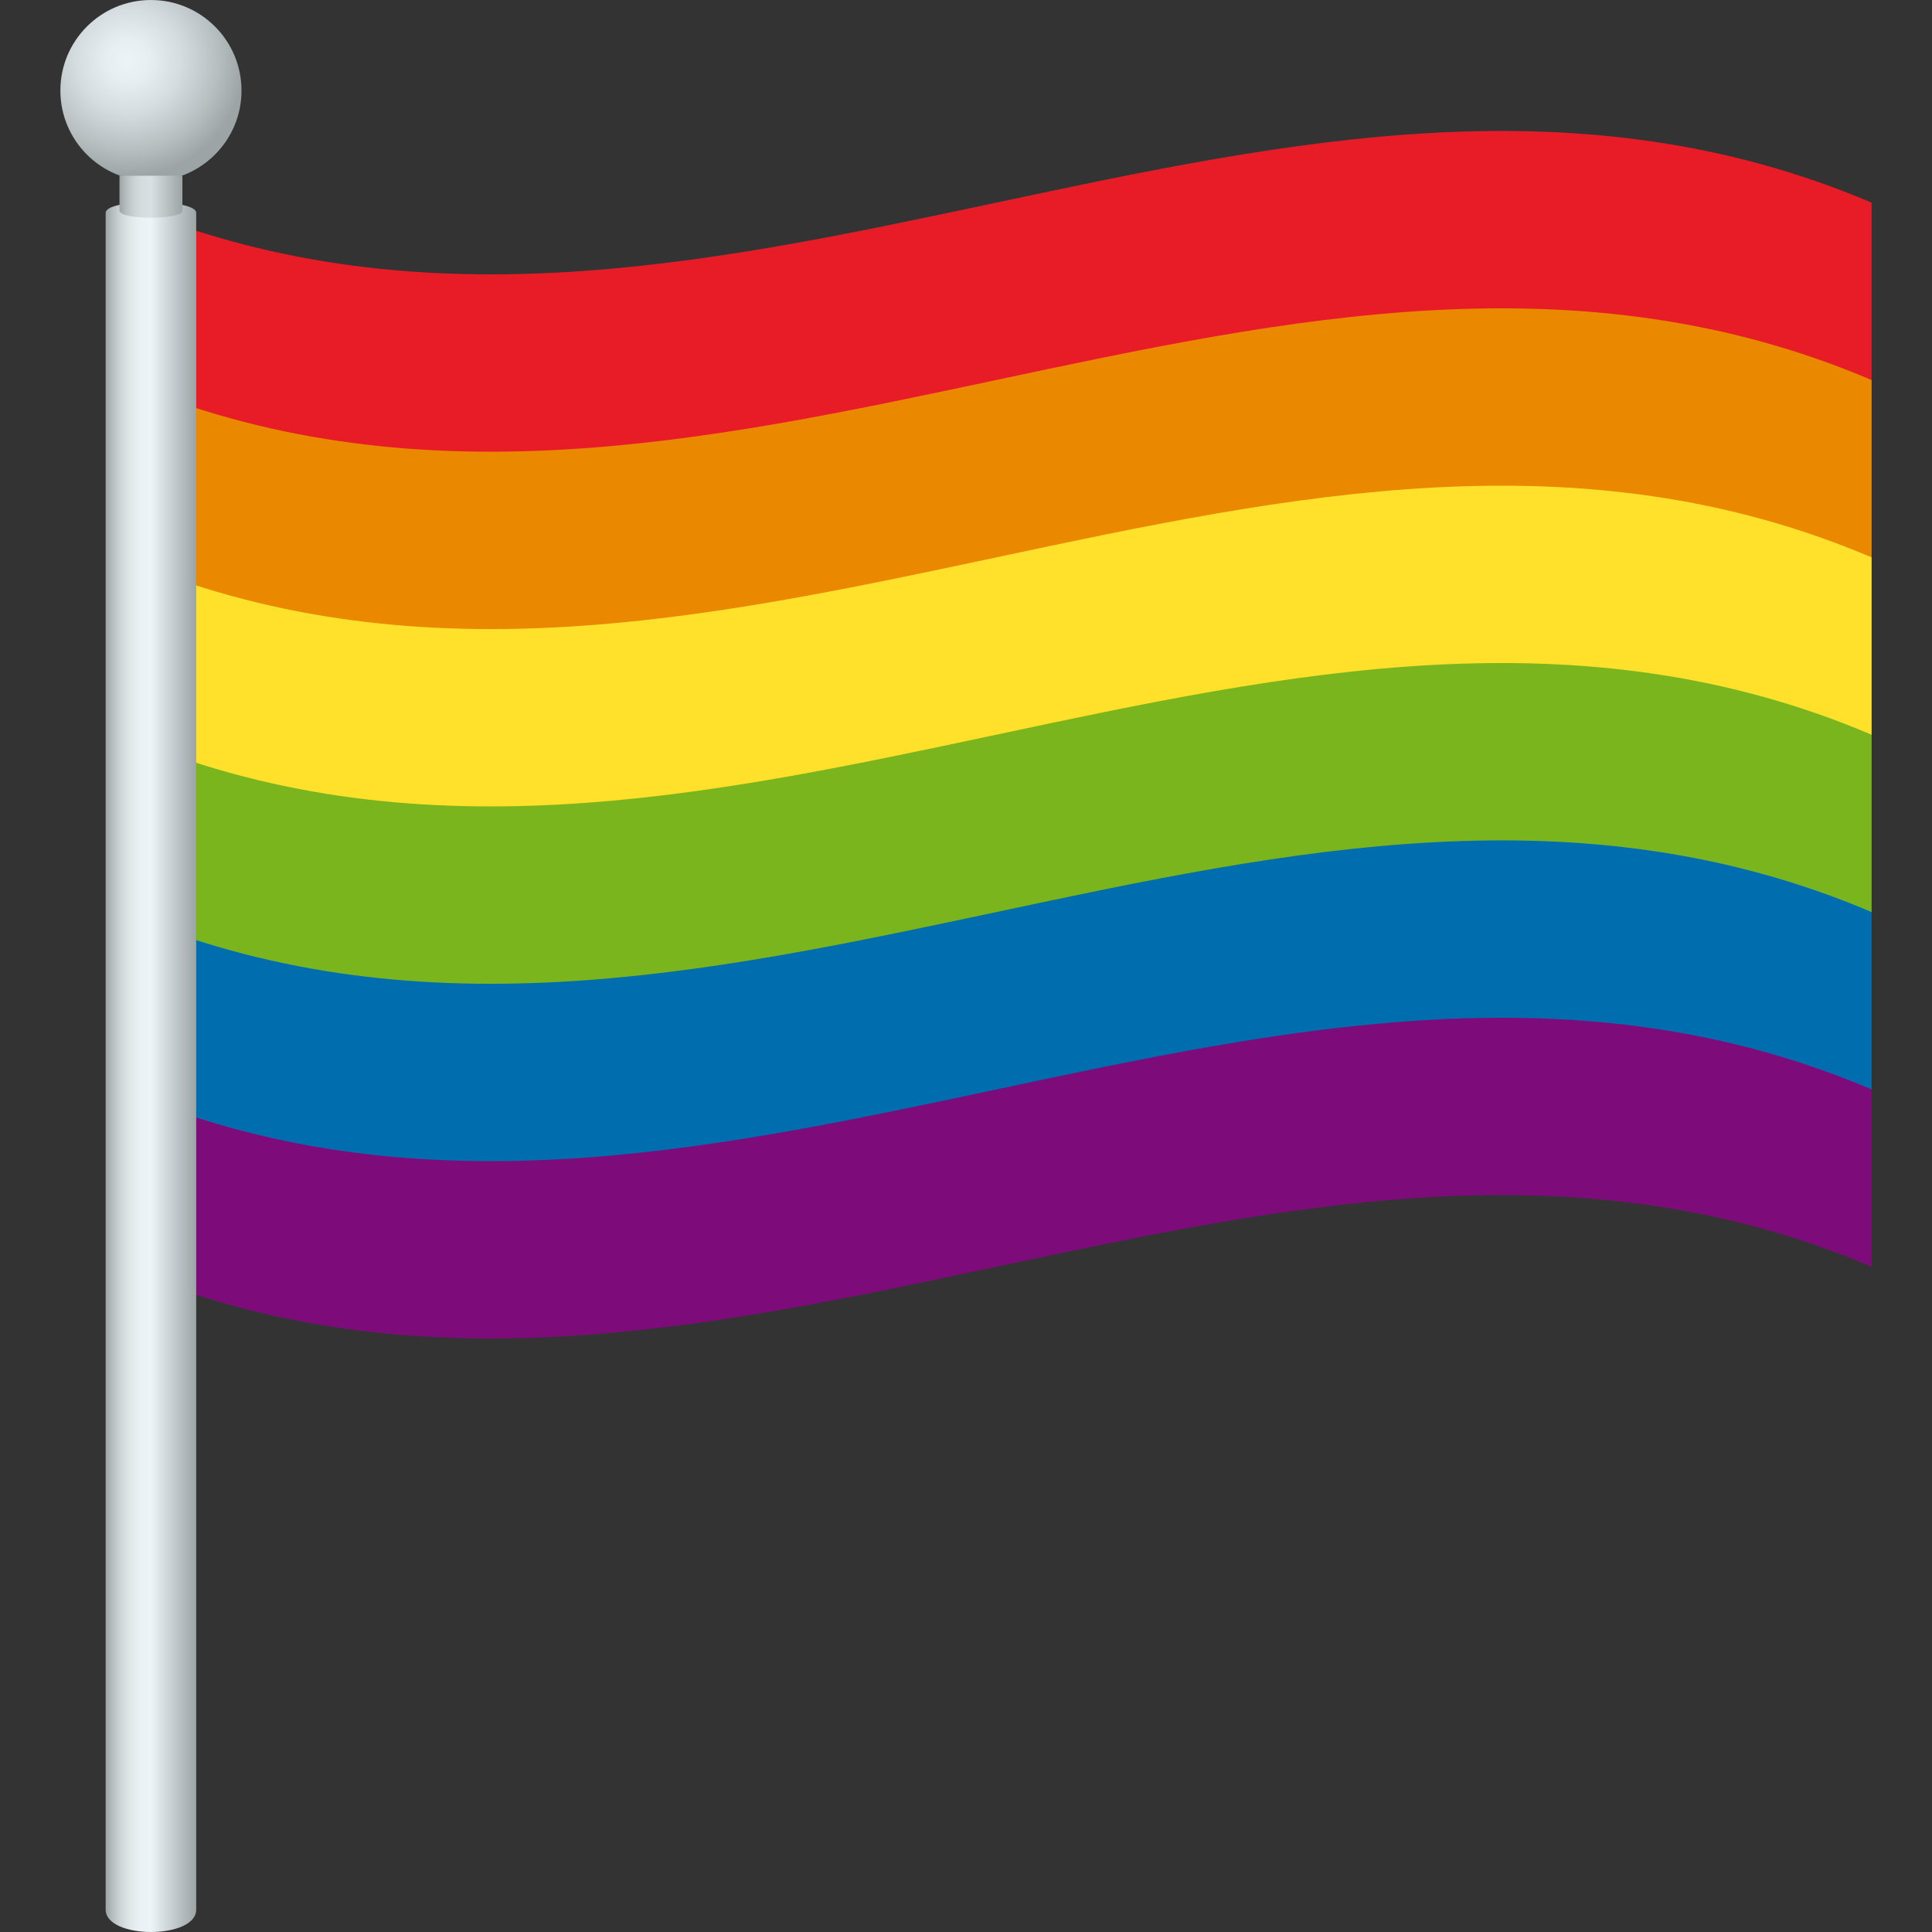 <?xml version="1.0" encoding="utf-8"?>
<!-- Generator: Adobe Illustrator 15.0.0, SVG Export Plug-In . SVG Version: 6.00 Build 0)  -->
<!DOCTYPE svg PUBLIC "-//W3C//DTD SVG 1.1//EN" "http://www.w3.org/Graphics/SVG/1.1/DTD/svg11.dtd">
<svg version="1.1" id="Layer_1" xmlns:x="http://ns.adobe.com/Extensibility/1.0/" xmlns:i="http://ns.adobe.com/AdobeIllustrator/10.0/" xmlns:graph="http://ns.adobe.com/Graphs/1.0/"
	 xmlns="http://www.w3.org/2000/svg" xmlns:xlink="http://www.w3.org/1999/xlink" xmlns:a="http://ns.adobe.com/AdobeSVGViewerExtensions/3.0/"
	 x="0px" y="0px" width="64px" height="64px" viewBox="0 0 64 64" enable-background="new 0 0 64 64" xml:space="preserve">
<rect x="0" y="0" width="64" height="64" fill="#333333" stroke="none"/>
<path fill="#E81C27" d="M62,12.589c0,0-38.666,9.203-58,0.979c0-1.959,0-4.896,0-6.854c19.334,8.225,38.668-8.227,58,0
	C62,8.671,62,12.589,62,12.589z"/>
<path fill="#EA8800" d="M62,18.464c0,0-38.666,9.205-58,0.979c0-1.959,0-4.896,0-6.854c19.334,8.225,38.668-8.227,58,0
	C62,14.546,62,18.464,62,18.464z"/>
<path fill="#FFE12C" d="M62,24.339c0,0-38.666,9.206-58,0.979c0-1.957,0-4.896,0-6.854c19.334,8.227,38.668-8.227,58,0
	C62,20.421,62,24.339,62,24.339z"/>
<path fill="#7AB51D" d="M62,30.214c0,0-38.666,9.206-58,0.98c0-1.961,0-4.898,0-6.855c19.334,8.226,38.668-8.227,58,0
	C62,26.296,62,30.214,62,30.214z"/>
<path fill="#006DAE" d="M62,36.09c0,0-38.666,9.205-58,0.98c0-1.957,0-4.896,0-6.856c19.334,8.228,38.668-8.227,58,0
	C62,32.174,62,36.09,62,36.09z"/>
<path fill="#7D0C7A" d="M62,41.965c-19.332-8.227-38.666,8.225-58,0c0-1.959,0-3.916,0-5.875c19.334,8.227,38.668-8.226,58,0
	C62,38.049,62,40.006,62,41.965z"/>
<linearGradient id="SVGID_1_" gradientUnits="userSpaceOnUse" x1="3.5" y1="35.349" x2="6.5" y2="35.349">
	<stop  offset="0" style="stop-color:#9CA4A6"/>
	<stop  offset="0.076" style="stop-color:#B6BEC0"/>
	<stop  offset="0.169" style="stop-color:#CED6D8"/>
	<stop  offset="0.267" style="stop-color:#DFE7E9"/>
	<stop  offset="0.373" style="stop-color:#EAF1F4"/>
	<stop  offset="0.5" style="stop-color:#EDF4F7"/>
	<stop  offset="1" style="stop-color:#9CA4A6"/>
	<a:midPointStop  offset="0" style="stop-color:#9CA4A6"/>
	<a:midPointStop  offset="0.256" style="stop-color:#9CA4A6"/>
	<a:midPointStop  offset="0.5" style="stop-color:#EDF4F7"/>
	<a:midPointStop  offset="0.5" style="stop-color:#EDF4F7"/>
	<a:midPointStop  offset="1" style="stop-color:#9CA4A6"/>
</linearGradient>
<path fill="url(#SVGID_1_)" d="M3.5,7.049c0,0.861,0,52.133,0,56.209c0,0.988,3,0.99,3,0.002c0-3.836,0-55.328,0-56.209
	C6.5,6.58,3.5,6.578,3.5,7.049z"/>
<radialGradient id="SVGID_2_" cx="4.25" cy="2" r="3.846" gradientUnits="userSpaceOnUse">
	<stop  offset="0" style="stop-color:#EDF4F7"/>
	<stop  offset="0.191" style="stop-color:#E7EEF1"/>
	<stop  offset="0.457" style="stop-color:#D5DCDF"/>
	<stop  offset="0.766" style="stop-color:#B7BFC1"/>
	<stop  offset="1" style="stop-color:#9CA4A6"/>
	<a:midPointStop  offset="0" style="stop-color:#EDF4F7"/>
	<a:midPointStop  offset="0.636" style="stop-color:#EDF4F7"/>
	<a:midPointStop  offset="1" style="stop-color:#9CA4A6"/>
</radialGradient>
<circle fill="url(#SVGID_2_)" cx="5" cy="3" r="3"/>
<linearGradient id="SVGID_3_" gradientUnits="userSpaceOnUse" x1="3.958" y1="6.517" x2="6.042" y2="6.517">
	<stop  offset="0" style="stop-color:#9CA4A6"/>
	<stop  offset="0.022" style="stop-color:#A2AAAC"/>
	<stop  offset="0.126" style="stop-color:#BAC2C4"/>
	<stop  offset="0.237" style="stop-color:#CBD3D5"/>
	<stop  offset="0.356" style="stop-color:#D5DDE0"/>
	<stop  offset="0.5" style="stop-color:#D8E0E3"/>
	<stop  offset="1" style="stop-color:#9CA4A6"/>
	<a:midPointStop  offset="0" style="stop-color:#9CA4A6"/>
	<a:midPointStop  offset="0.256" style="stop-color:#9CA4A6"/>
	<a:midPointStop  offset="0.5" style="stop-color:#D8E0E3"/>
	<a:midPointStop  offset="0.5" style="stop-color:#D8E0E3"/>
	<a:midPointStop  offset="1" style="stop-color:#9CA4A6"/>
</linearGradient>
<path fill="url(#SVGID_3_)" d="M3.958,5.822v1.156c0,0.311,2.084,0.311,2.084,0V5.822H3.958z"/>
</svg>
